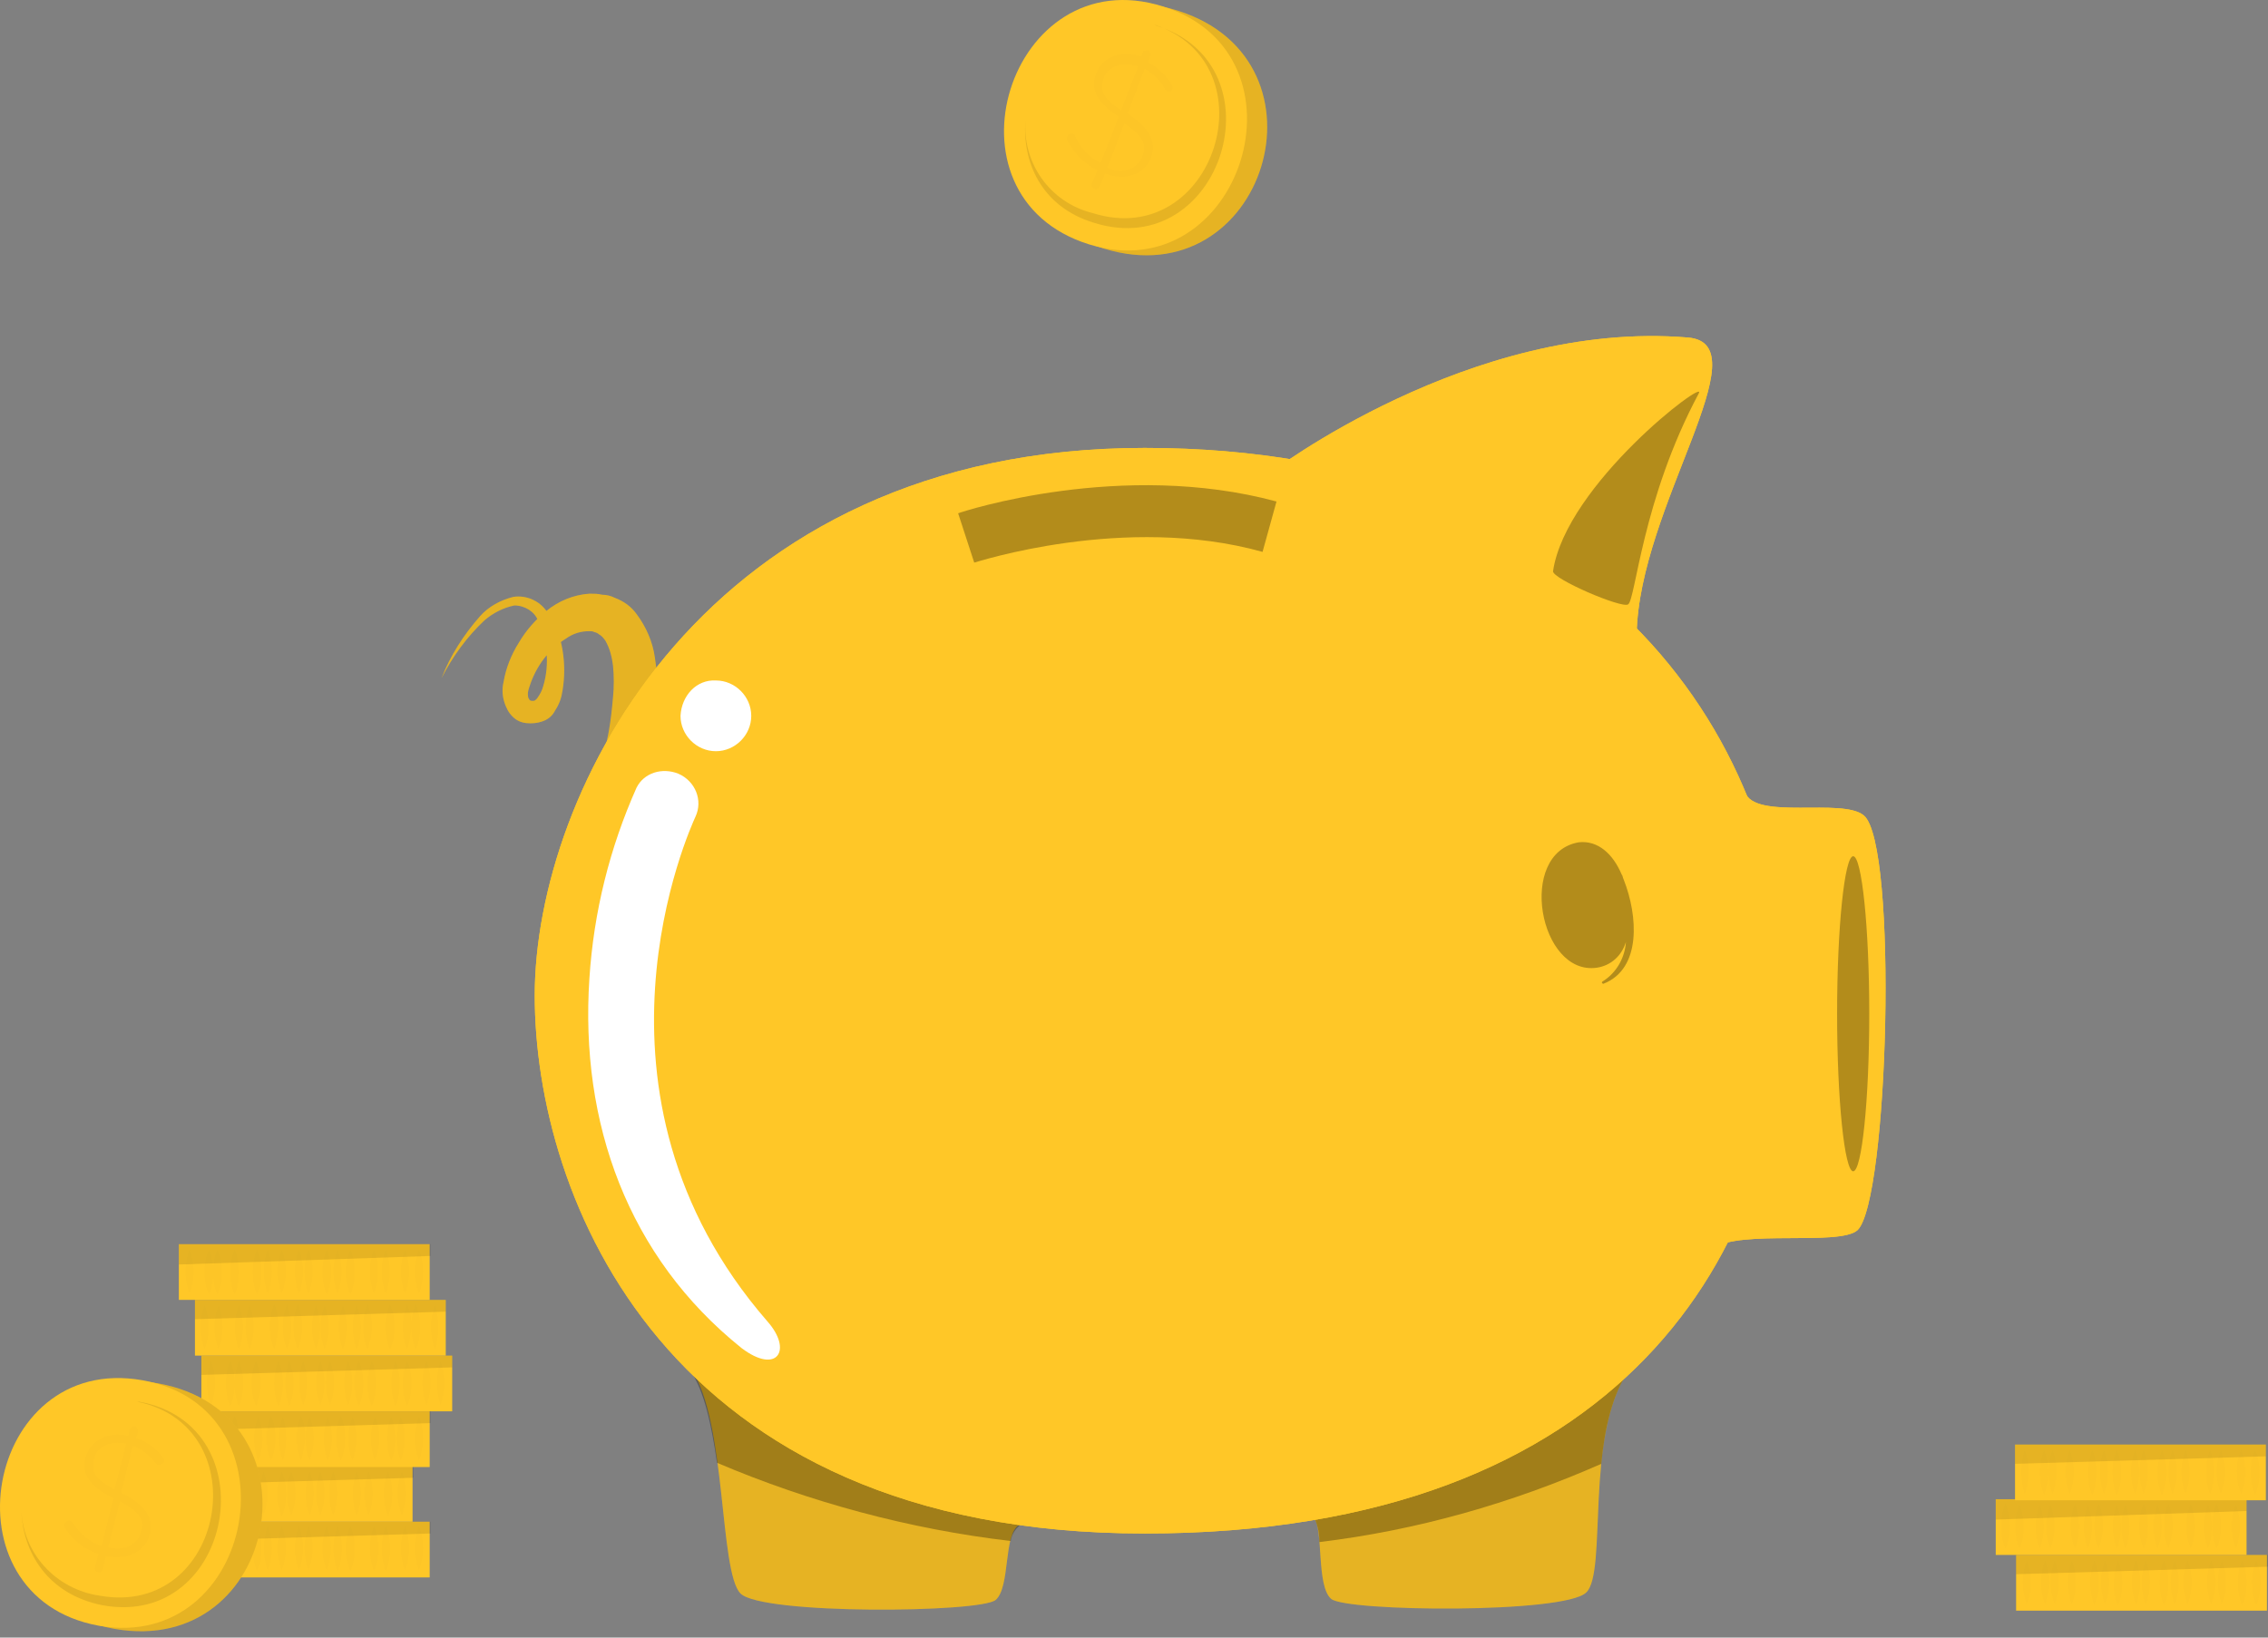<svg width="180" height="130" viewBox="0 0 180 130" fill="none" xmlns="http://www.w3.org/2000/svg">
<rect x="0" y="0" width="180" height="130" fill="#808080" stroke="none"/>
<path d="M93.483 0.849C106.159 4.848 100.374 23.649 87.614 19.735C74.768 15.737 80.723 -3.149 93.483 0.849Z" fill="#FFC727"/>
<path opacity="0.1" d="M93.483 0.849C106.159 4.848 100.374 23.649 87.614 19.735C74.768 15.737 80.723 -3.149 93.483 0.849Z" fill="black"/>
<path d="M92.292 0.509C104.457 4.338 98.502 23.138 86.422 19.395C74.171 15.567 80.126 -3.319 92.292 0.509Z" fill="#FFC727"/>
<path opacity="0.1" d="M81.403 9.357C81.063 12.76 82.594 16.418 86.848 17.694C96.971 20.841 101.82 5.188 91.782 2.041L91.612 1.956C101.055 5.103 96.376 19.906 86.763 16.928C83.275 16.077 81.063 12.845 81.403 9.357Z" fill="black"/>
<g opacity="0.1">
<path opacity="0.1" d="M91.101 3.997C91.272 4.082 91.357 4.252 91.272 4.423L91.101 4.933C91.867 5.358 92.548 5.954 92.973 6.719C93.058 6.805 93.058 6.975 93.058 7.06C92.973 7.23 92.803 7.315 92.633 7.23C92.548 7.23 92.463 7.145 92.463 7.06C92.122 6.379 91.527 5.869 90.846 5.443L89.485 9.016C91.272 10.207 91.782 11.228 91.357 12.504C90.846 13.866 89.315 14.376 87.698 13.78L87.273 14.801C87.188 14.971 87.018 15.056 86.848 14.971C86.678 14.886 86.593 14.716 86.678 14.546L87.103 13.525C86.082 13.015 85.231 12.164 84.721 11.143C84.636 11.058 84.636 10.888 84.721 10.803C84.806 10.633 84.976 10.548 85.146 10.633C85.231 10.633 85.317 10.718 85.317 10.803C85.742 11.739 86.422 12.504 87.358 12.93L88.805 9.272C87.018 8.081 86.507 7.06 87.018 5.784C87.528 4.508 89.06 3.912 90.591 4.508L90.761 3.997C90.676 4.082 90.931 3.997 91.101 3.997ZM88.975 8.761L90.336 5.273C89.06 4.848 87.954 5.273 87.614 6.124C87.273 7.145 87.443 7.74 88.975 8.761ZM89.23 9.782L87.869 13.355C89.145 13.866 90.251 13.44 90.676 12.419C91.016 11.483 90.761 10.803 89.23 9.782Z" fill="black"/>
</g>
<path d="M51.627 61.506C51.797 60.4 51.967 59.464 52.052 58.443C52.138 57.422 52.222 56.401 52.222 55.38C52.222 54.275 52.138 53.254 51.967 52.148C51.797 50.957 51.287 49.766 50.521 48.745C50.096 48.149 49.5 47.724 48.82 47.469C48.479 47.299 48.139 47.214 47.799 47.214C47.459 47.129 47.118 47.129 46.778 47.129C45.502 47.214 44.311 47.724 43.375 48.49C42.524 49.17 41.759 50.021 41.163 51.042C40.568 51.978 40.142 53.084 39.972 54.104C39.802 54.785 39.887 55.465 40.142 56.061C40.312 56.486 40.568 56.827 40.908 57.082C41.248 57.337 41.674 57.422 42.099 57.422C42.524 57.422 42.95 57.337 43.29 57.167C43.63 56.997 43.886 56.742 44.056 56.401C44.396 55.891 44.566 55.38 44.651 54.785C44.821 53.764 44.821 52.658 44.651 51.637C44.481 50.617 44.141 49.596 43.545 48.745C43.205 48.234 42.865 47.894 42.354 47.639C41.844 47.384 41.248 47.299 40.738 47.384C39.717 47.639 38.781 48.149 38.101 48.915C36.825 50.361 35.719 52.063 35.038 53.849C35.889 52.148 37.08 50.531 38.441 49.255C39.121 48.66 39.972 48.234 40.823 48.064C41.674 48.064 42.439 48.575 42.694 49.255C43.12 50.021 43.375 50.872 43.375 51.807C43.46 52.658 43.375 53.594 43.12 54.445C43.035 54.785 42.865 55.125 42.609 55.465C42.524 55.551 42.439 55.636 42.354 55.636C42.269 55.636 42.269 55.636 42.184 55.636C42.099 55.636 42.014 55.551 42.014 55.551C42.014 55.465 41.929 55.465 41.929 55.38C41.844 55.04 41.929 54.785 42.014 54.53C42.524 52.913 43.545 51.552 44.906 50.702C45.502 50.276 46.097 50.106 46.778 50.106C46.948 50.106 47.033 50.106 47.203 50.191C47.288 50.191 47.459 50.276 47.544 50.361C47.714 50.446 47.884 50.617 48.054 50.872C48.394 51.467 48.565 52.148 48.65 52.828C48.735 53.679 48.735 54.53 48.65 55.38C48.565 56.316 48.479 57.167 48.309 58.103C48.139 58.953 47.969 59.889 47.714 60.74L51.627 61.506Z" fill="#FFC727"/>
<path opacity="0.1" d="M51.627 61.506C51.797 60.4 51.967 59.464 52.052 58.443C52.138 57.422 52.222 56.401 52.222 55.38C52.222 54.275 52.138 53.254 51.967 52.148C51.797 50.957 51.287 49.766 50.521 48.745C50.096 48.149 49.5 47.724 48.82 47.469C48.479 47.299 48.139 47.214 47.799 47.214C47.459 47.129 47.118 47.129 46.778 47.129C45.502 47.214 44.311 47.724 43.375 48.49C42.524 49.17 41.759 50.021 41.163 51.042C40.568 51.978 40.142 53.084 39.972 54.104C39.802 54.785 39.887 55.465 40.142 56.061C40.312 56.486 40.568 56.827 40.908 57.082C41.248 57.337 41.674 57.422 42.099 57.422C42.524 57.422 42.95 57.337 43.29 57.167C43.63 56.997 43.886 56.742 44.056 56.401C44.396 55.891 44.566 55.38 44.651 54.785C44.821 53.764 44.821 52.658 44.651 51.637C44.481 50.617 44.141 49.596 43.545 48.745C43.205 48.234 42.865 47.894 42.354 47.639C41.844 47.384 41.248 47.299 40.738 47.384C39.717 47.639 38.781 48.149 38.101 48.915C36.825 50.361 35.719 52.063 35.038 53.849C35.889 52.148 37.08 50.531 38.441 49.255C39.121 48.66 39.972 48.234 40.823 48.064C41.674 48.064 42.439 48.575 42.694 49.255C43.12 50.021 43.375 50.872 43.375 51.807C43.46 52.658 43.375 53.594 43.12 54.445C43.035 54.785 42.865 55.125 42.609 55.465C42.524 55.551 42.439 55.636 42.354 55.636C42.269 55.636 42.269 55.636 42.184 55.636C42.099 55.636 42.014 55.551 42.014 55.551C42.014 55.465 41.929 55.465 41.929 55.38C41.844 55.04 41.929 54.785 42.014 54.53C42.524 52.913 43.545 51.552 44.906 50.702C45.502 50.276 46.097 50.106 46.778 50.106C46.948 50.106 47.033 50.106 47.203 50.191C47.288 50.191 47.459 50.276 47.544 50.361C47.714 50.446 47.884 50.617 48.054 50.872C48.394 51.467 48.565 52.148 48.65 52.828C48.735 53.679 48.735 54.53 48.65 55.38C48.565 56.316 48.479 57.167 48.309 58.103C48.139 58.953 47.969 59.889 47.714 60.74L51.627 61.506Z" fill="black"/>
<path d="M54.859 108.72C57.667 112.719 57.071 124.799 58.773 126.5C60.474 128.202 77.829 128.032 79.02 127.011C80.211 125.99 79.615 121.736 80.891 121.056C81.572 120.8 54.859 108.72 54.859 108.72Z" fill="#FFC727"/>
<path opacity="0.1" d="M54.859 108.72C57.667 112.719 57.071 124.799 58.773 126.5C60.474 128.202 77.829 128.032 79.02 127.011C80.211 125.99 79.615 121.736 80.891 121.056C81.572 120.8 54.859 108.72 54.859 108.72Z" fill="black"/>
<path d="M129.212 108.89C125.724 113.995 127.595 124.799 125.894 126.415C124.192 128.117 106.838 127.946 105.647 126.926C104.456 125.905 105.051 121.396 104.286 120.545C103.945 120.205 129.212 108.89 129.212 108.89Z" fill="#FFC727"/>
<path opacity="0.1" d="M129.212 108.89C125.724 113.995 127.595 124.799 125.894 126.415C124.192 128.117 106.838 127.946 105.647 126.926C104.456 125.905 105.051 121.396 104.286 120.545C103.945 120.205 129.212 108.89 129.212 108.89Z" fill="black"/>
<path opacity="0.3" d="M80.977 121.056C80.552 121.396 80.297 121.821 80.212 122.332C72.215 121.396 64.303 119.269 56.902 116.121C56.477 113.144 55.881 110.337 54.775 108.805C54.861 108.72 81.573 120.8 80.977 121.056Z" fill="black"/>
<path opacity="0.3" d="M129.212 108.89C127.936 110.762 127.341 113.484 127.086 116.207C119.94 119.354 112.453 121.481 104.712 122.417C104.712 121.821 104.627 121.226 104.372 120.63C103.946 120.205 129.212 108.89 129.212 108.89Z" fill="black"/>
<path d="M90.845 35.559C55.881 35.559 42.44 62.952 42.44 79.03C42.44 94.854 52.648 121.736 90.845 121.736C129.042 121.736 141.718 98.937 141.718 78.69C141.718 58.443 126.235 35.559 90.845 35.559Z" fill="#FFC727"/>
<path d="M90.845 35.559C55.881 35.559 42.44 62.952 42.44 79.03C42.44 94.854 52.648 121.736 90.845 121.736C129.042 121.736 141.718 98.937 141.718 78.69C141.718 58.443 126.235 35.559 90.845 35.559Z" fill="#FFC727"/>
<path d="M100.714 37.6C100.714 37.6 116.707 25.35 133.977 26.796C139.932 27.307 130.064 40.238 129.893 50.361L100.714 37.6Z" fill="#FFC727"/>
<path d="M100.714 37.6C100.714 37.6 116.707 25.35 133.977 26.796C139.932 27.307 130.064 40.238 129.893 50.361L100.714 37.6Z" fill="#FFC727"/>
<path opacity="0.3" d="M123.258 45.342C123.173 45.938 128.702 48.32 129.213 47.979C129.808 47.639 130.319 39.642 134.828 31.22C135.508 29.944 124.279 38.451 123.258 45.342Z" fill="black"/>
<path opacity="0.3" d="M126.745 76.819C127.851 76.648 128.702 75.883 129.042 74.777C128.957 76.053 128.277 77.244 127.171 77.924C127.086 78.01 127.171 78.095 127.256 78.095C130.318 76.904 129.978 72.65 128.872 69.843C128.787 69.672 128.787 69.502 128.702 69.417C128.021 67.801 126.83 66.695 125.299 66.865C120.365 67.716 122.151 77.499 126.745 76.819Z" fill="black"/>
<path d="M138.485 62.867C139.25 65.164 146.226 63.292 147.928 64.738C150.65 67.035 149.884 95.364 147.417 97.661C145.971 98.937 138.144 97.576 135.933 99.107C133.721 100.724 138.485 62.867 138.485 62.867Z" fill="#FFC727"/>
<path d="M138.485 62.867C139.25 65.164 146.226 63.292 147.928 64.738C150.65 67.035 149.884 95.364 147.417 97.661C145.971 98.937 138.144 97.576 135.933 99.107C133.721 100.724 138.485 62.867 138.485 62.867Z" fill="#FFC727"/>
<path opacity="0.3" d="M148.354 80.477C148.354 87.367 147.758 92.982 147.078 92.982C146.397 92.982 145.802 87.367 145.802 80.477C145.802 73.586 146.397 67.971 147.078 67.971C147.758 67.971 148.354 73.586 148.354 80.477Z" fill="black"/>
<path opacity="0.3" d="M77.319 44.661C77.404 44.661 89.229 40.748 100.203 43.811L101.309 39.812C89.059 36.495 76.468 40.578 76.043 40.748L77.319 44.661L76.638 42.705L77.319 44.661Z" fill="black"/>
<path d="M60.9 104.892C45.162 86.772 54.775 65.759 55.2 64.823C55.795 63.547 55.2 62.016 53.839 61.42C52.563 60.91 51.117 61.336 50.521 62.526C48.394 67.29 47.118 72.395 46.778 77.669C46.012 89.154 49.84 99.788 58.858 107.019C61.666 109.146 62.941 107.189 60.9 104.892Z" fill="white"/>
<path d="M54.009 56.827C54.009 58.358 55.285 59.634 56.816 59.634C58.347 59.634 59.623 58.358 59.623 56.827C59.623 55.295 58.347 54.019 56.816 54.019C55.285 53.934 54.094 55.21 54.009 56.827Z" fill="white"/>
<path d="M179.915 123.438H160.008V127.861H179.915V123.438Z" fill="#FFC727"/>
<g opacity="0.1">
<path opacity="0.1" d="M160.859 123.863C161.284 124.969 161.284 126.245 160.859 127.351C160.434 126.245 160.434 124.969 160.859 123.863Z" fill="black"/>
<path opacity="0.1" d="M162.305 123.863C162.731 124.969 162.731 126.245 162.305 127.351C161.88 126.245 161.88 124.969 162.305 123.863Z" fill="black"/>
<path opacity="0.1" d="M163.071 123.863C163.496 124.969 163.496 126.245 163.071 127.351C162.646 126.245 162.646 124.969 163.071 123.863Z" fill="black"/>
<path opacity="0.1" d="M167.069 123.863C167.494 124.969 167.494 126.245 167.069 127.351C166.644 126.245 166.644 124.969 167.069 123.863Z" fill="black"/>
<path opacity="0.1" d="M168.09 123.863C168.346 124.459 168.431 125.054 168.431 125.65C168.431 126.245 168.346 126.841 168.09 127.436C167.835 126.841 167.75 126.245 167.75 125.65C167.835 124.969 167.92 124.373 168.09 123.863Z" fill="black"/>
<path opacity="0.1" d="M172.598 123.863C173.024 124.969 173.024 126.245 172.598 127.351C172.173 126.245 172.173 124.969 172.598 123.863Z" fill="black"/>
<path opacity="0.1" d="M173.62 123.863C174.045 124.969 174.045 126.245 173.62 127.351C173.194 126.245 173.194 124.969 173.62 123.863Z" fill="black"/>
<path opacity="0.1" d="M175.492 123.863C175.917 124.969 175.917 126.245 175.492 127.351C175.067 126.245 175.067 124.969 175.492 123.863Z" fill="black"/>
<path opacity="0.1" d="M171.748 123.863C172.004 124.459 172.089 125.054 172.089 125.65C172.089 126.245 172.004 126.841 171.748 127.436C171.493 126.841 171.408 126.245 171.408 125.65C171.408 124.969 171.493 124.373 171.748 123.863Z" fill="black"/>
<path opacity="0.1" d="M164.432 123.863C164.858 124.969 164.858 126.245 164.432 127.351C164.007 126.245 164.007 124.969 164.432 123.863Z" fill="black"/>
<path opacity="0.1" d="M169.537 123.863C169.962 124.969 169.962 126.245 169.537 127.351C169.281 126.755 169.196 126.16 169.196 125.564C169.196 124.969 169.281 124.373 169.537 123.863Z" fill="black"/>
<path opacity="0.1" d="M170.301 123.863C170.727 124.969 170.727 126.245 170.301 127.351C169.876 126.245 169.876 124.969 170.301 123.863Z" fill="black"/>
<path opacity="0.1" d="M177.958 123.863C178.214 124.459 178.299 125.054 178.299 125.65C178.299 126.245 178.214 126.841 177.958 127.436C177.703 126.841 177.618 126.245 177.618 125.65C177.618 124.969 177.703 124.373 177.958 123.863Z" fill="black"/>
<path opacity="0.1" d="M179.065 123.863C179.32 124.459 179.405 125.054 179.405 125.65C179.405 126.245 179.32 126.841 179.065 127.436C178.81 126.841 178.725 126.245 178.725 125.65C178.725 124.969 178.895 124.373 179.065 123.863Z" fill="black"/>
<path opacity="0.1" d="M176.342 123.863C176.768 124.969 176.768 126.245 176.342 127.351C175.917 126.245 175.917 124.969 176.342 123.863Z" fill="black"/>
<path opacity="0.1" d="M166.218 123.863C166.474 124.459 166.559 125.054 166.559 125.65C166.559 126.245 166.474 126.841 166.218 127.436C165.793 126.245 165.793 124.969 166.218 123.863Z" fill="black"/>
</g>
<path opacity="0.1" d="M180 123.438V124.373L160.008 124.969V123.438H180Z" fill="black"/>
<path d="M178.298 119.014H158.392V123.438H178.298V119.014Z" fill="#FFC727"/>
<g opacity="0.1">
<path opacity="0.1" d="M177.448 122.927C177.023 121.821 177.023 120.545 177.448 119.439C177.873 120.545 177.873 121.821 177.448 122.927Z" fill="black"/>
<path opacity="0.1" d="M175.916 122.927C175.661 122.332 175.576 121.736 175.576 121.141C175.576 120.545 175.661 119.95 175.916 119.354C176.172 119.95 176.257 120.545 176.257 121.141C176.257 121.821 176.172 122.417 175.916 122.927Z" fill="black"/>
<path opacity="0.1" d="M175.236 122.927C174.811 121.821 174.811 120.545 175.236 119.439C175.661 120.545 175.661 121.821 175.236 122.927Z" fill="black"/>
<path opacity="0.1" d="M171.237 122.927C170.812 121.821 170.812 120.545 171.237 119.439C171.662 120.545 171.662 121.821 171.237 122.927Z" fill="black"/>
<path opacity="0.1" d="M170.132 122.927C169.877 122.332 169.792 121.736 169.792 121.141C169.792 120.545 169.877 119.95 170.132 119.354C170.388 119.95 170.473 120.545 170.473 121.141C170.473 121.821 170.388 122.417 170.132 122.927Z" fill="black"/>
<path opacity="0.1" d="M165.708 122.927C165.282 121.821 165.282 120.545 165.708 119.439C166.133 120.545 166.133 121.821 165.708 122.927Z" fill="black"/>
<path opacity="0.1" d="M164.687 122.927C164.432 122.332 164.347 121.736 164.347 121.141C164.347 120.545 164.432 119.95 164.687 119.354C165.112 120.545 165.112 121.821 164.687 122.927Z" fill="black"/>
<path opacity="0.1" d="M162.73 122.927C162.305 121.821 162.305 120.545 162.73 119.439C163.156 120.545 163.156 121.821 162.73 122.927Z" fill="black"/>
<path opacity="0.1" d="M166.559 122.927C166.304 122.332 166.219 121.736 166.219 121.141C166.219 120.545 166.304 119.95 166.559 119.354C166.814 119.95 166.899 120.545 166.899 121.141C166.899 121.821 166.729 122.417 166.559 122.927Z" fill="black"/>
<path opacity="0.1" d="M173.874 122.927C173.619 122.332 173.534 121.736 173.534 121.141C173.534 120.545 173.619 119.95 173.874 119.354C174.3 120.545 174.3 121.821 173.874 122.927Z" fill="black"/>
<path opacity="0.1" d="M168.685 122.927C168.26 121.821 168.26 120.545 168.685 119.439C169.111 120.545 169.111 121.821 168.685 122.927Z" fill="black"/>
<path opacity="0.1" d="M168.005 122.927C167.579 121.821 167.579 120.545 168.005 119.439C168.43 120.545 168.43 121.821 168.005 122.927Z" fill="black"/>
<path opacity="0.1" d="M160.263 122.927C159.838 121.821 159.838 120.545 160.263 119.439C160.519 120.035 160.604 120.63 160.604 121.226C160.604 121.821 160.519 122.417 160.263 122.927Z" fill="black"/>
<path opacity="0.1" d="M159.158 122.927C158.902 122.332 158.817 121.736 158.817 121.141C158.817 120.545 158.902 119.95 159.158 119.354C159.413 119.95 159.498 120.545 159.498 121.141C159.498 121.821 159.413 122.417 159.158 122.927Z" fill="black"/>
<path opacity="0.1" d="M161.88 122.927C161.454 121.821 161.454 120.545 161.88 119.439C162.305 120.545 162.305 121.821 161.88 122.927Z" fill="black"/>
<path opacity="0.1" d="M172.088 122.927C171.833 122.332 171.748 121.736 171.748 121.141C171.748 120.545 171.833 119.95 172.088 119.354C172.344 119.95 172.429 120.545 172.429 121.141C172.429 121.821 172.258 122.417 172.088 122.927Z" fill="black"/>
</g>
<path opacity="0.1" d="M178.298 119.014V119.95L158.392 120.63V119.014H178.298Z" fill="black"/>
<path d="M179.83 114.675H159.923V119.099H179.83V114.675Z" fill="#FFC727"/>
<g opacity="0.1">
<path opacity="0.1" d="M160.689 115.101C161.114 116.207 161.114 117.483 160.689 118.589C160.349 117.483 160.349 116.207 160.689 115.101Z" fill="black"/>
<path opacity="0.1" d="M162.219 115.101C162.475 115.696 162.56 116.292 162.56 116.887C162.56 117.483 162.475 118.078 162.219 118.674C161.794 117.483 161.794 116.207 162.219 115.101Z" fill="black"/>
<path opacity="0.1" d="M162.901 115.101C163.326 116.207 163.326 117.483 162.901 118.589C162.476 117.483 162.476 116.207 162.901 115.101Z" fill="black"/>
<path opacity="0.1" d="M166.984 115.101C167.409 116.207 167.409 117.483 166.984 118.589C166.559 117.483 166.559 116.207 166.984 115.101Z" fill="black"/>
<path opacity="0.1" d="M168.005 115.101C168.261 115.696 168.346 116.292 168.346 116.887C168.346 117.483 168.261 118.078 168.005 118.674C167.75 118.078 167.665 117.483 167.665 116.887C167.665 116.207 167.75 115.611 168.005 115.101Z" fill="black"/>
<path opacity="0.1" d="M172.428 115.101C172.854 116.207 172.854 117.483 172.428 118.589C172.003 117.483 172.003 116.207 172.428 115.101Z" fill="black"/>
<path opacity="0.1" d="M173.45 115.101C173.875 116.207 173.875 117.483 173.45 118.589C173.025 117.483 173.025 116.207 173.45 115.101Z" fill="black"/>
<path opacity="0.1" d="M175.406 115.101C175.831 116.207 175.831 117.483 175.406 118.589C174.981 117.483 174.981 116.207 175.406 115.101Z" fill="black"/>
<path opacity="0.1" d="M171.579 115.101C171.834 115.696 171.919 116.292 171.919 116.887C171.919 117.483 171.834 118.078 171.579 118.674C171.323 118.078 171.238 117.483 171.238 116.887C171.238 116.207 171.408 115.611 171.579 115.101Z" fill="black"/>
<path opacity="0.1" d="M164.262 115.101C164.688 116.207 164.688 117.483 164.262 118.589C163.837 117.483 163.837 116.207 164.262 115.101Z" fill="black"/>
<path opacity="0.1" d="M169.451 115.101C169.876 116.207 169.876 117.483 169.451 118.589C169.025 117.483 169.025 116.207 169.451 115.101Z" fill="black"/>
<path opacity="0.1" d="M170.132 115.101C170.558 116.207 170.558 117.483 170.132 118.589C169.707 117.483 169.707 116.207 170.132 115.101Z" fill="black"/>
<path opacity="0.1" d="M177.874 115.101C178.299 116.207 178.299 117.483 177.874 118.589C177.618 117.993 177.533 117.398 177.533 116.802C177.533 116.207 177.618 115.611 177.874 115.101Z" fill="black"/>
<path opacity="0.1" d="M178.98 115.101C179.235 115.696 179.32 116.292 179.32 116.887C179.32 117.483 179.235 118.078 178.98 118.674C178.725 118.078 178.64 117.483 178.64 116.887C178.64 116.207 178.725 115.611 178.98 115.101Z" fill="black"/>
<path opacity="0.1" d="M176.257 115.101C176.682 116.207 176.682 117.483 176.257 118.589C175.831 117.483 175.831 116.207 176.257 115.101Z" fill="black"/>
<path opacity="0.1" d="M166.048 115.101C166.303 115.696 166.389 116.292 166.389 116.887C166.389 117.483 166.303 118.078 166.048 118.674C165.793 118.078 165.708 117.483 165.708 116.887C165.708 116.207 165.878 115.611 166.048 115.101Z" fill="black"/>
</g>
<path opacity="0.1" d="M179.83 114.675V115.611L159.923 116.207V114.675H179.83Z" fill="black"/>
<path d="M34.102 120.8H14.195V125.224H34.102V120.8Z" fill="#FFC727"/>
<g opacity="0.1">
<path opacity="0.1" d="M15.047 121.141C15.472 122.247 15.472 123.523 15.047 124.629C14.621 123.523 14.621 122.332 15.047 121.141Z" fill="black"/>
<path opacity="0.1" d="M16.578 121.141C16.833 121.736 16.918 122.332 16.918 122.927C16.918 123.523 16.833 124.118 16.578 124.714C16.322 124.118 16.237 123.523 16.237 122.927C16.237 122.332 16.322 121.736 16.578 121.141Z" fill="black"/>
<path opacity="0.1" d="M17.258 121.141C17.514 121.736 17.599 122.332 17.599 122.927C17.599 123.523 17.514 124.118 17.258 124.714C17.003 124.118 16.918 123.523 16.918 122.927C16.918 122.332 17.003 121.736 17.258 121.141Z" fill="black"/>
<path opacity="0.1" d="M21.256 121.141C21.682 122.247 21.682 123.523 21.256 124.629C20.831 123.523 20.831 122.332 21.256 121.141Z" fill="black"/>
<path opacity="0.1" d="M22.362 121.141C22.787 122.247 22.787 123.523 22.362 124.629C21.937 123.523 21.937 122.332 22.362 121.141Z" fill="black"/>
<path opacity="0.1" d="M26.786 121.141C27.041 121.736 27.126 122.332 27.126 122.927C27.126 123.523 27.041 124.118 26.786 124.714C26.36 123.523 26.36 122.332 26.786 121.141Z" fill="black"/>
<path opacity="0.1" d="M27.807 121.141C28.062 121.736 28.147 122.332 28.147 122.927C28.147 123.523 28.062 124.118 27.807 124.714C27.552 124.118 27.467 123.523 27.467 122.927C27.467 122.332 27.552 121.736 27.807 121.141Z" fill="black"/>
<path opacity="0.1" d="M29.678 121.141C29.934 121.736 30.019 122.332 30.019 122.927C30.019 123.523 29.934 124.118 29.678 124.714C29.253 123.523 29.253 122.332 29.678 121.141Z" fill="black"/>
<path opacity="0.1" d="M25.936 121.141C26.361 122.247 26.361 123.523 25.936 124.629C25.681 124.033 25.596 123.438 25.596 122.842C25.596 122.332 25.681 121.736 25.936 121.141Z" fill="black"/>
<path opacity="0.1" d="M18.619 121.141C18.874 121.736 18.959 122.332 18.959 122.927C18.959 123.523 18.874 124.118 18.619 124.714C18.363 124.118 18.278 123.523 18.278 122.927C18.278 122.332 18.363 121.736 18.619 121.141Z" fill="black"/>
<path opacity="0.1" d="M23.723 121.141C24.149 122.247 24.149 123.523 23.723 124.629C23.298 123.523 23.298 122.332 23.723 121.141Z" fill="black"/>
<path opacity="0.1" d="M24.489 121.141C24.914 122.247 24.914 123.523 24.489 124.629C24.064 123.523 24.064 122.332 24.489 121.141Z" fill="black"/>
<path opacity="0.1" d="M32.145 121.141C32.571 122.247 32.571 123.523 32.145 124.629C31.72 123.523 31.72 122.332 32.145 121.141Z" fill="black"/>
<path opacity="0.1" d="M33.252 121.141C33.677 122.247 33.677 123.523 33.252 124.629C32.826 123.523 32.826 122.332 33.252 121.141Z" fill="black"/>
<path opacity="0.1" d="M30.614 121.141C30.869 121.736 30.954 122.332 30.954 122.927C30.954 123.523 30.869 124.118 30.614 124.714C30.189 123.523 30.189 122.332 30.614 121.141Z" fill="black"/>
<path opacity="0.1" d="M20.406 121.141C20.661 121.736 20.746 122.332 20.746 122.927C20.746 123.523 20.661 124.118 20.406 124.714C20.151 124.118 20.065 123.523 20.065 122.927C20.065 122.332 20.151 121.736 20.406 121.141Z" fill="black"/>
</g>
<path opacity="0.1" d="M34.187 120.8V121.736L14.195 122.332V120.8H34.187Z" fill="black"/>
<path d="M32.742 116.377H12.835V120.8H32.742V116.377Z" fill="#FFC727"/>
<g opacity="0.1">
<path opacity="0.1" d="M13.685 116.802C13.94 117.398 14.025 117.993 14.025 118.589C14.025 119.184 13.94 119.78 13.685 120.375C13.43 119.78 13.345 119.184 13.345 118.589C13.345 117.908 13.43 117.313 13.685 116.802Z" fill="black"/>
<path opacity="0.1" d="M15.131 116.802C15.556 117.908 15.556 119.184 15.131 120.29C14.791 119.184 14.791 117.908 15.131 116.802Z" fill="black"/>
<path opacity="0.1" d="M15.897 116.802C16.323 117.908 16.323 119.184 15.897 120.29C15.472 119.184 15.472 117.908 15.897 116.802Z" fill="black"/>
<path opacity="0.1" d="M19.895 116.802C20.32 117.908 20.32 119.184 19.895 120.29C19.64 119.695 19.555 119.099 19.555 118.504C19.555 117.908 19.64 117.313 19.895 116.802Z" fill="black"/>
<path opacity="0.1" d="M20.915 116.802C21.341 117.908 21.341 119.184 20.915 120.29C20.575 119.184 20.575 117.908 20.915 116.802Z" fill="black"/>
<path opacity="0.1" d="M25.425 116.802C25.851 117.908 25.851 119.184 25.425 120.29C25 119.184 25 117.908 25.425 116.802Z" fill="black"/>
<path opacity="0.1" d="M26.446 116.802C26.871 117.908 26.871 119.184 26.446 120.29C26.021 119.184 26.021 117.908 26.446 116.802Z" fill="black"/>
<path opacity="0.1" d="M28.317 116.802C28.742 117.908 28.742 119.184 28.317 120.29C27.892 119.184 27.892 117.908 28.317 116.802Z" fill="black"/>
<path opacity="0.1" d="M24.575 116.802C25 117.908 25 119.184 24.575 120.29C24.149 119.184 24.149 117.908 24.575 116.802Z" fill="black"/>
<path opacity="0.1" d="M17.258 116.802C17.683 117.908 17.683 119.184 17.258 120.29C16.832 119.184 16.832 117.908 17.258 116.802Z" fill="black"/>
<path opacity="0.1" d="M22.363 116.802C22.618 117.398 22.703 117.993 22.703 118.589C22.703 119.184 22.618 119.78 22.363 120.375C22.108 119.78 22.023 119.184 22.023 118.589C22.023 117.908 22.193 117.313 22.363 116.802Z" fill="black"/>
<path opacity="0.1" d="M23.127 116.802C23.553 117.908 23.553 119.184 23.127 120.29C22.872 119.695 22.787 119.099 22.787 118.504C22.787 117.908 22.872 117.313 23.127 116.802Z" fill="black"/>
<path opacity="0.1" d="M30.785 116.802C31.04 117.398 31.125 117.993 31.125 118.589C31.125 119.184 31.04 119.78 30.785 120.375C30.36 119.184 30.36 117.908 30.785 116.802Z" fill="black"/>
<path opacity="0.1" d="M31.89 116.802C32.316 117.908 32.316 119.184 31.89 120.29C31.465 119.184 31.465 117.908 31.89 116.802Z" fill="black"/>
<path opacity="0.1" d="M29.254 116.802C29.679 117.908 29.679 119.184 29.254 120.29C28.828 119.184 28.828 117.908 29.254 116.802Z" fill="black"/>
<path opacity="0.1" d="M19.045 116.802C19.47 117.908 19.47 119.184 19.045 120.29C18.619 119.184 18.619 117.908 19.045 116.802Z" fill="black"/>
</g>
<path opacity="0.1" d="M32.827 116.377V117.313L12.835 117.908V116.377H32.827Z" fill="black"/>
<path d="M35.889 107.614H15.982V112.038H35.889V107.614Z" fill="#FFC727"/>
<g opacity="0.1">
<path opacity="0.1" d="M16.748 108.04C17.173 109.146 17.173 110.422 16.748 111.528C16.322 110.422 16.322 109.146 16.748 108.04Z" fill="black"/>
<path opacity="0.1" d="M18.28 108.04C18.535 108.635 18.62 109.231 18.62 109.826C18.62 110.422 18.535 111.017 18.28 111.613C18.024 111.017 17.939 110.422 17.939 109.826C17.939 109.146 18.024 108.55 18.28 108.04Z" fill="black"/>
<path opacity="0.1" d="M18.959 108.04C19.215 108.635 19.3 109.231 19.3 109.826C19.3 110.422 19.215 111.017 18.959 111.613C18.704 111.017 18.619 110.422 18.619 109.826C18.619 109.146 18.789 108.55 18.959 108.04Z" fill="black"/>
<path opacity="0.1" d="M22.958 108.04C23.213 108.635 23.298 109.231 23.298 109.826C23.298 110.422 23.213 111.017 22.958 111.613C22.532 110.422 22.532 109.146 22.958 108.04Z" fill="black"/>
<path opacity="0.1" d="M24.063 108.04C24.488 109.146 24.488 110.422 24.063 111.528C23.638 110.422 23.638 109.146 24.063 108.04Z" fill="black"/>
<path opacity="0.1" d="M28.488 108.04C28.743 108.635 28.828 109.231 28.828 109.826C28.828 110.422 28.743 111.017 28.488 111.613C28.233 111.017 28.148 110.422 28.148 109.826C28.148 109.146 28.233 108.55 28.488 108.04Z" fill="black"/>
<path opacity="0.1" d="M29.508 108.04C29.763 108.635 29.849 109.231 29.849 109.826C29.849 110.422 29.763 111.017 29.508 111.613C29.253 111.017 29.168 110.422 29.168 109.826C29.168 109.146 29.338 108.55 29.508 108.04Z" fill="black"/>
<path opacity="0.1" d="M31.38 108.04C31.635 108.635 31.72 109.231 31.72 109.826C31.72 110.422 31.635 111.017 31.38 111.613C30.954 110.422 30.954 109.146 31.38 108.04Z" fill="black"/>
<path opacity="0.1" d="M27.636 108.04C28.062 109.146 28.062 110.422 27.636 111.528C27.211 110.422 27.211 109.146 27.636 108.04Z" fill="black"/>
<path opacity="0.1" d="M20.321 108.04C20.576 108.635 20.661 109.231 20.661 109.826C20.661 110.422 20.576 111.017 20.321 111.613C20.066 111.017 19.98 110.422 19.98 109.826C19.98 109.146 20.066 108.55 20.321 108.04Z" fill="black"/>
<path opacity="0.1" d="M25.425 108.04C25.851 109.146 25.851 110.422 25.425 111.528C25 110.422 25 109.146 25.425 108.04Z" fill="black"/>
<path opacity="0.1" d="M26.19 108.04C26.616 109.146 26.616 110.422 26.19 111.528C25.765 110.422 25.765 109.146 26.19 108.04Z" fill="black"/>
<path opacity="0.1" d="M33.846 108.04C34.272 109.146 34.272 110.422 33.846 111.528C33.421 110.422 33.421 109.146 33.846 108.04Z" fill="black"/>
<path opacity="0.1" d="M34.953 108.04C35.378 109.146 35.378 110.422 34.953 111.528C34.612 110.422 34.612 109.146 34.953 108.04Z" fill="black"/>
<path opacity="0.1" d="M32.316 108.04C32.571 108.635 32.656 109.231 32.656 109.826C32.656 110.422 32.571 111.017 32.316 111.613C32.061 111.017 31.976 110.422 31.976 109.826C31.976 109.146 32.061 108.55 32.316 108.04Z" fill="black"/>
<path opacity="0.1" d="M22.108 108.04C22.363 108.635 22.448 109.231 22.448 109.826C22.448 110.422 22.363 111.017 22.108 111.613C21.853 111.017 21.768 110.422 21.768 109.826C21.768 109.146 21.853 108.55 22.108 108.04Z" fill="black"/>
</g>
<path opacity="0.1" d="M35.889 107.614V108.55L15.982 109.146V107.614H35.889Z" fill="black"/>
<path d="M35.378 103.191H15.472V107.614H35.378V103.191Z" fill="#FFC727"/>
<g opacity="0.1">
<path opacity="0.1" d="M34.527 107.104C34.102 105.998 34.102 104.722 34.527 103.616C34.867 104.722 34.867 105.998 34.527 107.104Z" fill="black"/>
<path opacity="0.1" d="M32.996 107.104C32.74 106.509 32.655 105.913 32.655 105.318C32.655 104.722 32.74 104.127 32.996 103.531C33.251 104.127 33.336 104.722 33.336 105.318C33.336 105.998 33.251 106.594 32.996 107.104Z" fill="black"/>
<path opacity="0.1" d="M32.316 107.104C32.061 106.509 31.976 105.913 31.976 105.318C31.976 104.722 32.061 104.127 32.316 103.531C32.571 104.127 32.656 104.722 32.656 105.318C32.571 105.998 32.486 106.594 32.316 107.104Z" fill="black"/>
<path opacity="0.1" d="M28.317 107.104C27.892 105.998 27.892 104.722 28.317 103.616C28.742 104.722 28.742 105.998 28.317 107.104Z" fill="black"/>
<path opacity="0.1" d="M27.212 107.104C26.786 105.998 26.786 104.722 27.212 103.616C27.637 104.722 27.637 105.998 27.212 107.104Z" fill="black"/>
<path opacity="0.1" d="M22.788 107.104C22.532 106.509 22.447 105.913 22.447 105.318C22.447 104.722 22.532 104.127 22.788 103.531C23.213 104.722 23.213 105.998 22.788 107.104Z" fill="black"/>
<path opacity="0.1" d="M21.766 107.104C21.511 106.509 21.426 105.913 21.426 105.318C21.426 104.722 21.511 104.127 21.766 103.531C22.021 104.127 22.106 104.722 22.106 105.318C22.021 105.998 21.936 106.594 21.766 107.104Z" fill="black"/>
<path opacity="0.1" d="M19.81 107.104C19.385 105.998 19.385 104.722 19.81 103.616C20.236 104.722 20.236 105.998 19.81 107.104Z" fill="black"/>
<path opacity="0.1" d="M23.638 107.104C23.383 106.509 23.298 105.913 23.298 105.318C23.298 104.722 23.383 104.127 23.638 103.531C23.893 104.127 23.978 104.722 23.978 105.318C23.978 105.998 23.808 106.594 23.638 107.104Z" fill="black"/>
<path opacity="0.1" d="M30.954 107.104C30.699 106.509 30.614 105.913 30.614 105.318C30.614 104.722 30.699 104.127 30.954 103.531C31.21 104.127 31.295 104.722 31.295 105.318C31.295 105.998 31.21 106.594 30.954 107.104Z" fill="black"/>
<path opacity="0.1" d="M25.765 107.104C25.34 105.998 25.34 104.722 25.765 103.616C26.191 104.722 26.191 105.998 25.765 107.104Z" fill="black"/>
<path opacity="0.1" d="M25.085 107.104C24.659 105.998 24.659 104.722 25.085 103.616C25.51 104.722 25.51 105.998 25.085 107.104Z" fill="black"/>
<path opacity="0.1" d="M17.343 107.104C16.917 105.998 16.917 104.722 17.343 103.616C17.768 104.722 17.768 105.998 17.343 107.104Z" fill="black"/>
<path opacity="0.1" d="M16.237 107.104C15.812 105.998 15.812 104.722 16.237 103.616C16.662 104.722 16.662 105.998 16.237 107.104Z" fill="black"/>
<path opacity="0.1" d="M18.96 107.104C18.534 105.998 18.534 104.722 18.96 103.616C19.385 104.722 19.385 105.998 18.96 107.104Z" fill="black"/>
<path opacity="0.1" d="M29.168 107.104C28.912 106.509 28.827 105.913 28.827 105.318C28.827 104.722 28.912 104.127 29.168 103.531C29.423 104.127 29.508 104.722 29.508 105.318C29.508 105.998 29.338 106.594 29.168 107.104Z" fill="black"/>
</g>
<path opacity="0.1" d="M35.378 103.191V104.126L15.472 104.722V103.191H35.378Z" fill="black"/>
<path d="M34.102 98.767H14.195V103.191H34.102V98.767Z" fill="#FFC727"/>
<g opacity="0.1">
<path opacity="0.1" d="M15.047 99.192C15.472 100.298 15.472 101.574 15.047 102.68C14.621 101.574 14.621 100.298 15.047 99.192Z" fill="black"/>
<path opacity="0.1" d="M16.578 99.192C16.833 99.788 16.918 100.383 16.918 100.979C16.918 101.574 16.833 102.17 16.578 102.765C16.322 102.17 16.237 101.574 16.237 100.979C16.237 100.383 16.322 99.788 16.578 99.192Z" fill="black"/>
<path opacity="0.1" d="M17.258 99.192C17.514 99.788 17.599 100.383 17.599 100.979C17.599 101.574 17.514 102.17 17.258 102.765C17.003 102.17 16.918 101.574 16.918 100.979C16.918 100.383 17.003 99.788 17.258 99.192Z" fill="black"/>
<path opacity="0.1" d="M21.256 99.192C21.682 100.298 21.682 101.574 21.256 102.68C20.831 101.574 20.831 100.298 21.256 99.192Z" fill="black"/>
<path opacity="0.1" d="M22.362 99.192C22.787 100.298 22.787 101.574 22.362 102.68C21.937 101.574 21.937 100.298 22.362 99.192Z" fill="black"/>
<path opacity="0.1" d="M26.786 99.192C27.211 100.298 27.211 101.574 26.786 102.68C26.36 101.574 26.36 100.298 26.786 99.192Z" fill="black"/>
<path opacity="0.1" d="M27.807 99.192C28.062 99.788 28.147 100.383 28.147 100.979C28.147 101.574 28.062 102.17 27.807 102.765C27.552 102.17 27.467 101.574 27.467 100.979C27.467 100.383 27.552 99.788 27.807 99.192Z" fill="black"/>
<path opacity="0.1" d="M29.678 99.192C30.104 100.298 30.104 101.574 29.678 102.68C29.253 101.574 29.253 100.298 29.678 99.192Z" fill="black"/>
<path opacity="0.1" d="M25.936 99.192C26.191 99.788 26.276 100.383 26.276 100.979C26.276 101.574 26.191 102.17 25.936 102.765C25.681 102.17 25.596 101.574 25.596 100.979C25.596 100.383 25.681 99.788 25.936 99.192Z" fill="black"/>
<path opacity="0.1" d="M18.619 99.192C18.874 99.788 18.959 100.383 18.959 100.979C18.959 101.574 18.874 102.17 18.619 102.765C18.363 102.17 18.278 101.574 18.278 100.979C18.278 100.383 18.363 99.788 18.619 99.192Z" fill="black"/>
<path opacity="0.1" d="M23.723 99.192C24.149 100.298 24.149 101.574 23.723 102.68C23.298 101.574 23.298 100.298 23.723 99.192Z" fill="black"/>
<path opacity="0.1" d="M24.489 99.192C24.914 100.298 24.914 101.574 24.489 102.68C24.064 101.574 24.064 100.298 24.489 99.192Z" fill="black"/>
<path opacity="0.1" d="M32.145 99.192C32.571 100.298 32.571 101.574 32.145 102.68C31.72 101.574 31.72 100.298 32.145 99.192Z" fill="black"/>
<path opacity="0.1" d="M33.252 99.192C33.677 100.298 33.677 101.574 33.252 102.68C32.826 101.574 32.826 100.298 33.252 99.192Z" fill="black"/>
<path opacity="0.1" d="M30.614 99.192C31.039 100.298 31.039 101.574 30.614 102.68C30.189 101.574 30.189 100.298 30.614 99.192Z" fill="black"/>
<path opacity="0.1" d="M20.406 99.192C20.661 99.788 20.746 100.383 20.746 100.979C20.746 101.574 20.661 102.17 20.406 102.765C20.151 102.17 20.065 101.574 20.065 100.979C20.065 100.383 20.151 99.788 20.406 99.192Z" fill="black"/>
</g>
<path opacity="0.1" d="M34.187 98.767V99.703L14.195 100.383V98.767H34.187Z" fill="black"/>
<path d="M34.102 112.038H14.195V116.462H34.102V112.038Z" fill="#FFC727"/>
<g opacity="0.1">
<path opacity="0.1" d="M33.252 115.951C32.826 114.845 32.826 113.569 33.252 112.463C33.677 113.569 33.677 114.76 33.252 115.951Z" fill="black"/>
<path opacity="0.1" d="M31.805 115.951C31.38 114.845 31.38 113.569 31.805 112.463C32.231 113.569 32.231 114.76 31.805 115.951Z" fill="black"/>
<path opacity="0.1" d="M31.039 115.951C30.613 114.845 30.613 113.569 31.039 112.463C31.294 113.059 31.379 113.654 31.379 114.25C31.379 114.76 31.294 115.356 31.039 115.951Z" fill="black"/>
<path opacity="0.1" d="M27.041 115.951C26.785 115.356 26.7 114.76 26.7 114.165C26.7 113.569 26.785 112.974 27.041 112.378C27.296 112.974 27.381 113.569 27.381 114.165C27.381 114.76 27.296 115.356 27.041 115.951Z" fill="black"/>
<path opacity="0.1" d="M26.02 115.951C25.595 114.845 25.595 113.569 26.02 112.463C26.445 113.569 26.445 114.76 26.02 115.951Z" fill="black"/>
<path opacity="0.1" d="M21.511 115.951C21.256 115.356 21.171 114.76 21.171 114.165C21.171 113.569 21.256 112.974 21.511 112.378C21.766 112.974 21.852 113.569 21.852 114.165C21.852 114.76 21.766 115.356 21.511 115.951Z" fill="black"/>
<path opacity="0.1" d="M20.491 115.951C20.066 114.845 20.066 113.569 20.491 112.463C20.746 113.059 20.831 113.654 20.831 114.25C20.831 114.76 20.746 115.356 20.491 115.951Z" fill="black"/>
<path opacity="0.1" d="M18.619 115.951C18.363 115.356 18.278 114.76 18.278 114.165C18.278 113.569 18.363 112.974 18.619 112.378C18.874 112.974 18.959 113.569 18.959 114.165C18.959 114.76 18.874 115.356 18.619 115.951Z" fill="black"/>
<path opacity="0.1" d="M22.447 115.951C22.022 114.845 22.022 113.569 22.447 112.463C22.787 113.569 22.787 114.76 22.447 115.951Z" fill="black"/>
<path opacity="0.1" d="M29.762 115.951C29.337 114.845 29.337 113.569 29.762 112.463C30.018 113.059 30.103 113.654 30.103 114.25C30.103 114.76 29.933 115.356 29.762 115.951Z" fill="black"/>
<path opacity="0.1" d="M24.574 115.951C24.148 114.845 24.148 113.569 24.574 112.463C24.999 113.569 24.999 114.76 24.574 115.951Z" fill="black"/>
<path opacity="0.1" d="M23.893 115.951C23.638 115.356 23.553 114.76 23.553 114.165C23.553 113.569 23.638 112.974 23.893 112.378C24.148 112.974 24.233 113.569 24.233 114.165C24.148 114.76 24.063 115.356 23.893 115.951Z" fill="black"/>
<path opacity="0.1" d="M16.151 115.951C15.726 114.845 15.726 113.569 16.151 112.463C16.576 113.569 16.576 114.76 16.151 115.951Z" fill="black"/>
<path opacity="0.1" d="M15.046 115.951C14.62 114.845 14.62 113.569 15.046 112.463C15.471 113.569 15.471 114.76 15.046 115.951Z" fill="black"/>
<path opacity="0.1" d="M17.768 115.951C17.513 115.356 17.428 114.76 17.428 114.165C17.428 113.569 17.513 112.974 17.768 112.378C18.023 112.974 18.108 113.569 18.108 114.165C18.108 114.76 17.938 115.356 17.768 115.951Z" fill="black"/>
<path opacity="0.1" d="M27.976 115.951C27.551 114.845 27.551 113.569 27.976 112.463C28.402 113.569 28.402 114.76 27.976 115.951Z" fill="black"/>
</g>
<path opacity="0.1" d="M34.187 112.038V112.974L14.195 113.569V112.038H34.187Z" fill="black"/>
<path d="M12.58 109.826C25.681 112.208 22.193 131.605 9.092 129.308C-4.094 126.926 -0.606 107.444 12.58 109.826Z" fill="#FFC727"/>
<path opacity="0.1" d="M12.58 109.826C25.681 112.208 22.193 131.605 9.092 129.308C-4.094 126.926 -0.606 107.444 12.58 109.826Z" fill="black"/>
<path d="M11.303 109.571C23.809 111.783 20.321 131.264 7.815 129.052C-4.69 126.755 -1.202 107.359 11.303 109.571Z" fill="#FFC727"/>
<path opacity="0.1" d="M1.689 119.78C1.775 123.268 3.816 126.585 8.155 127.436C18.534 129.308 21.426 113.144 11.047 111.272H10.877C20.575 113.229 17.853 128.457 7.9 126.67C4.412 126.16 1.775 123.268 1.689 119.78Z" fill="black"/>
<g opacity="0.1">
<path opacity="0.1" d="M10.707 113.229C10.878 113.314 10.963 113.484 10.963 113.654L10.793 114.165C11.643 114.42 12.409 115.016 12.919 115.696C13.004 115.781 13.089 115.951 13.004 116.036C12.919 116.207 12.749 116.292 12.579 116.292C12.494 116.292 12.409 116.207 12.324 116.122C11.899 115.526 11.218 115.016 10.537 114.76L9.602 118.504C11.473 119.439 12.154 120.375 11.899 121.736C11.558 123.182 10.112 123.863 8.411 123.523L8.155 124.544C8.155 124.714 7.985 124.884 7.815 124.799C7.645 124.799 7.475 124.629 7.56 124.459V124.373L7.815 123.353C6.709 123.012 5.773 122.247 5.178 121.311C5.093 121.226 5.093 121.141 5.093 120.971C5.178 120.8 5.348 120.715 5.518 120.715C5.603 120.715 5.688 120.8 5.773 120.886C6.284 121.736 7.134 122.417 8.07 122.757L9.006 118.929C7.134 117.993 6.454 117.057 6.794 115.696C7.134 114.42 8.581 113.569 10.197 113.995L10.282 113.484C10.367 113.314 10.537 113.229 10.707 113.229ZM9.091 118.248L10.027 114.59C8.751 114.335 7.645 114.845 7.475 115.781C7.22 116.802 7.475 117.398 9.091 118.248ZM9.516 119.184L8.581 122.842C9.942 123.182 10.963 122.587 11.218 121.566C11.473 120.63 11.133 120.035 9.516 119.184Z" fill="black"/>
</g>
</svg>
